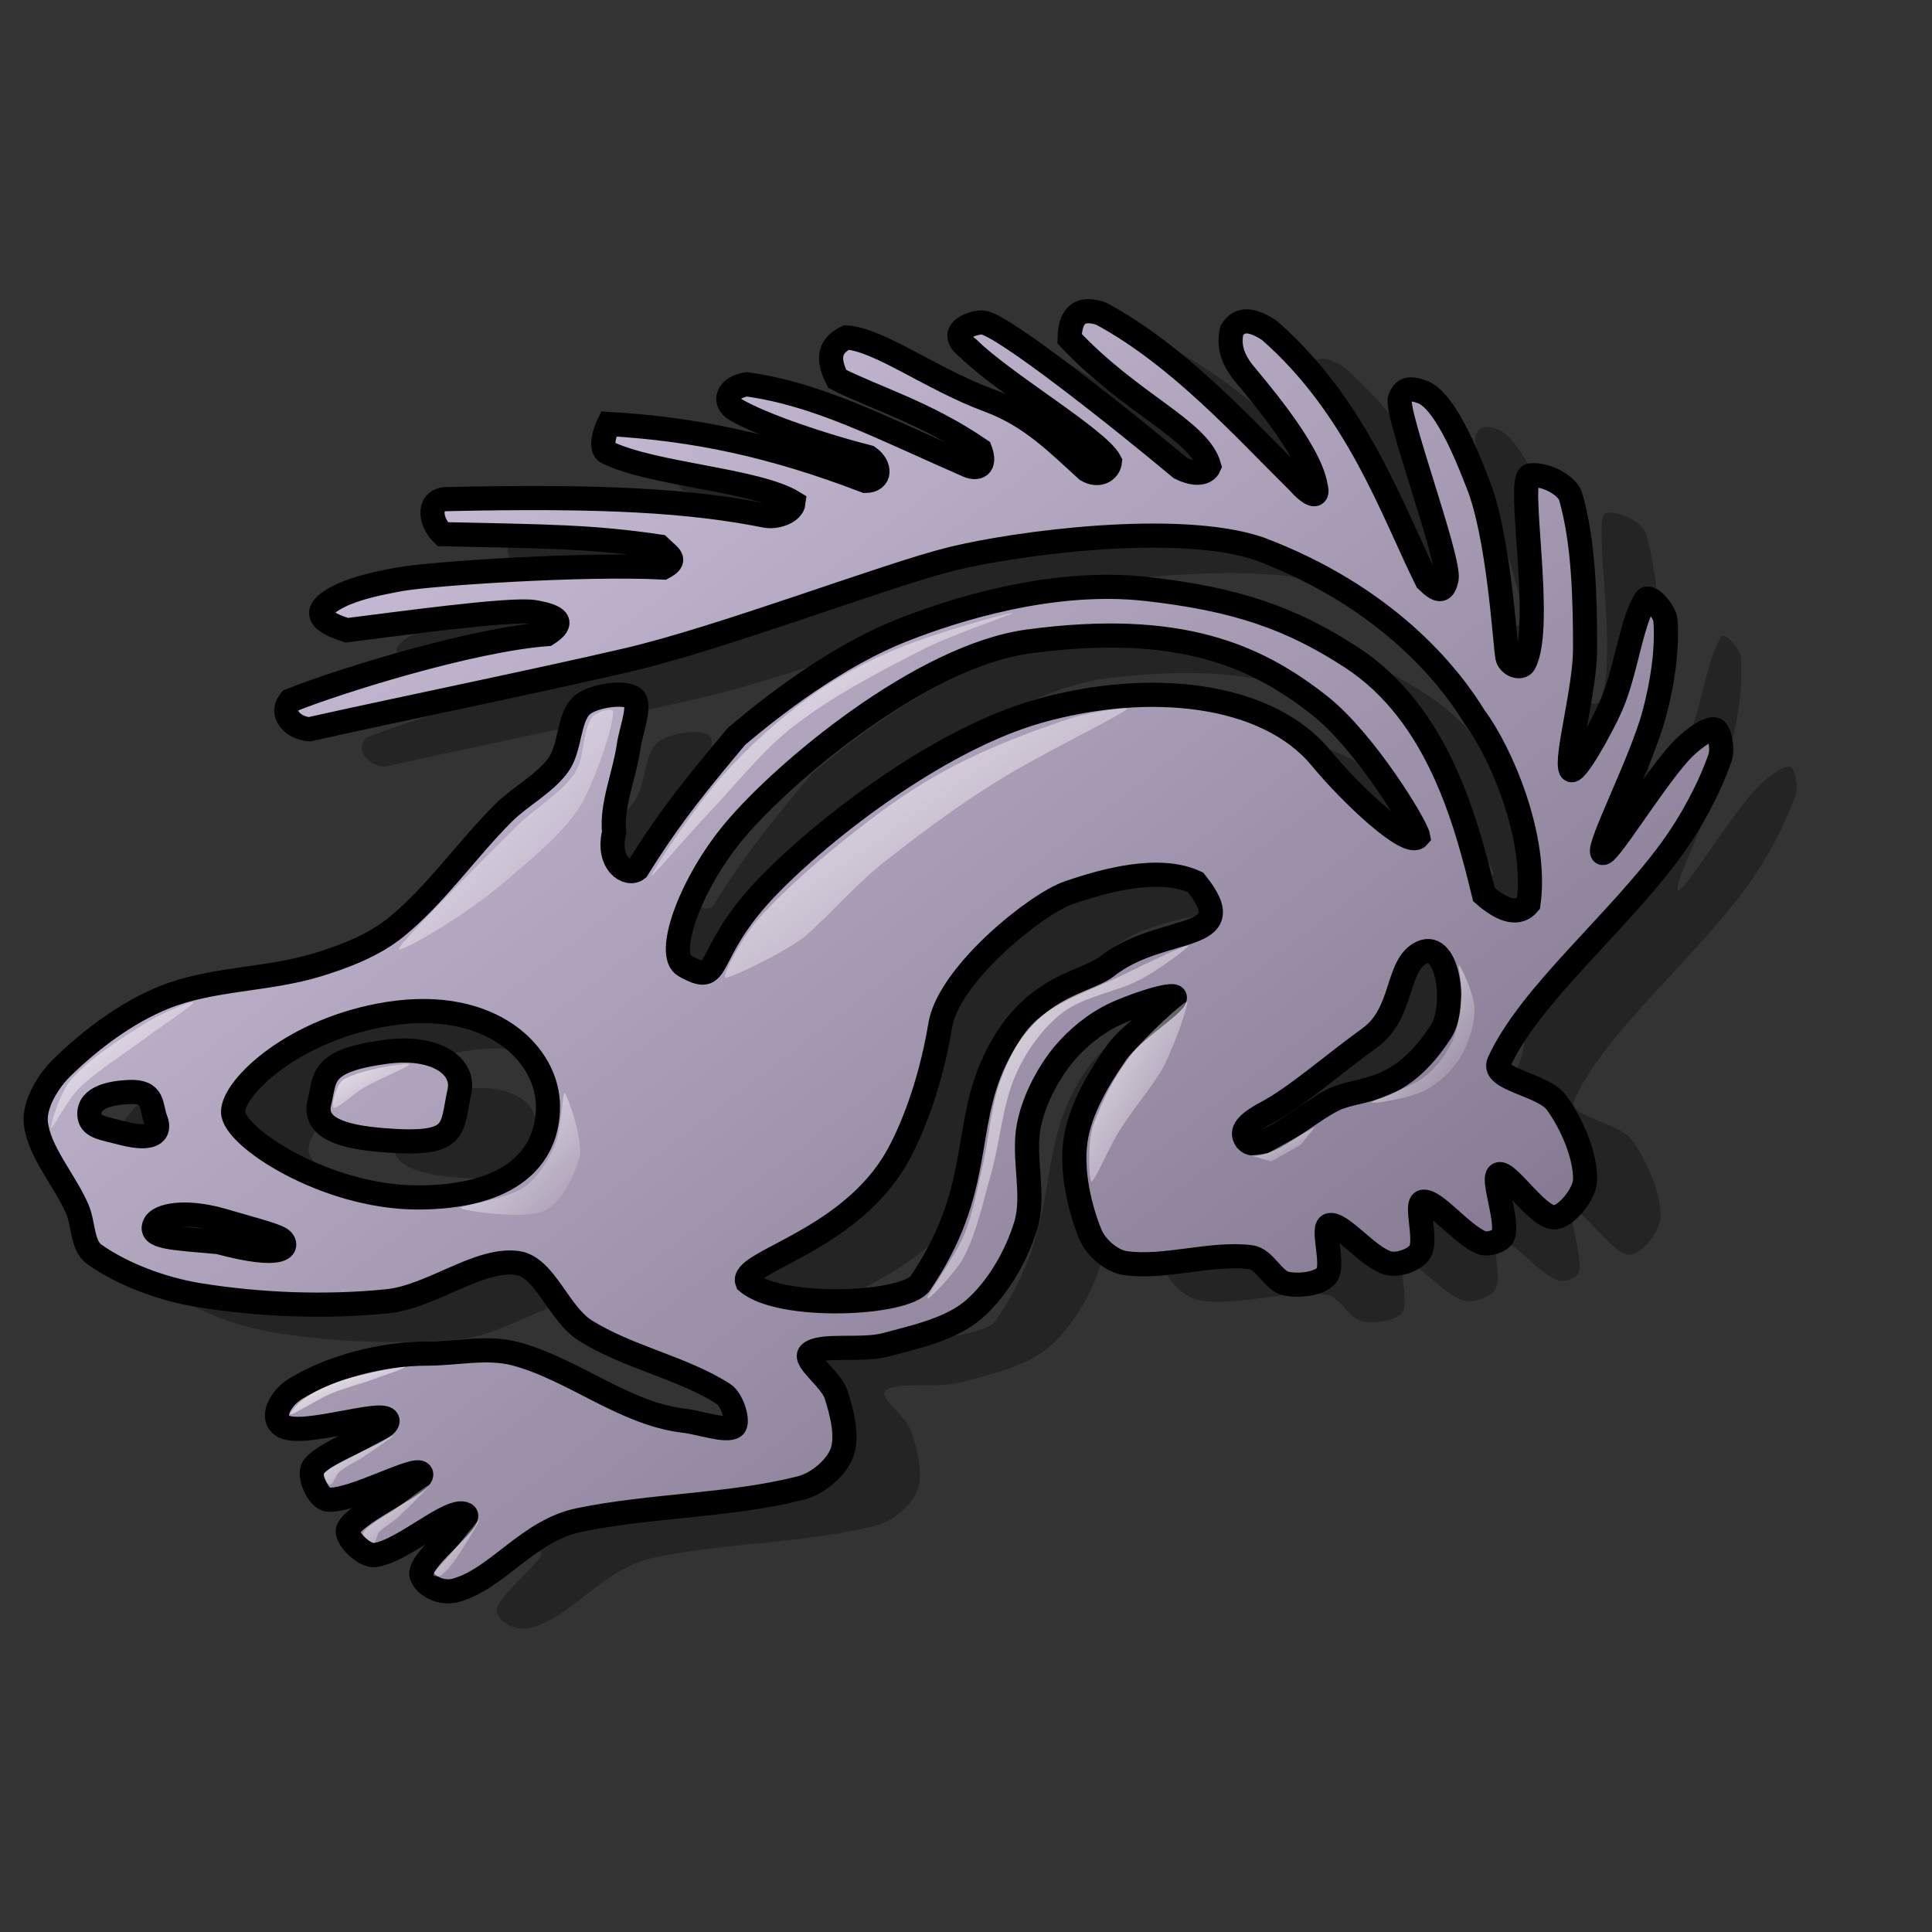 <?xml version="1.0" encoding="UTF-8" standalone="no"?>
<!DOCTYPE svg PUBLIC "-//W3C//DTD SVG 20010904//EN"
"http://www.w3.org/TR/2001/REC-SVG-20010904/DTD/svg10.dtd">
<!-- Created with Inkscape (http://www.inkscape.org/) -->
<svg
   id="svg1"
   sodipodi:version="0.32"
   inkscape:version="0.37"
   width="48pt"
   height="48pt"
   sodipodi:docbase="/home/stefan/software/Lila-themes"
   sodipodi:docname="sodipodi.svg"
   xmlns="http://www.w3.org/2000/svg"
   xmlns:inkscape="http://www.inkscape.org/namespaces/inkscape"
   xmlns:sodipodi="http://sodipodi.sourceforge.net/DTD/sodipodi-0.dtd"
   xmlns:xlink="http://www.w3.org/1999/xlink">
  <rect width="100%" height="100%" fill="#333333" stroke="none"/>
  <defs
     id="defs3">
    <linearGradient
       id="linearGradient1304">
      <stop
         style="stop-color:#d9cce6;stop-opacity:1;"
         offset="0"
         id="stop1305" />
      <stop
         style="stop-color:#73667f;stop-opacity:1;"
         offset="1"
         id="stop1306" />
    </linearGradient>
    <linearGradient
       id="linearGradient1299">
      <stop
         style="stop-color:#c7b397;stop-opacity:1;"
         offset="0"
         id="stop1300" />
      <stop
         style="stop-color:#faebdc;stop-opacity:1;"
         offset="1"
         id="stop1301" />
    </linearGradient>
    <linearGradient
       id="linearGradient866">
      <stop
         style="stop-color:#ffffff;stop-opacity:1;"
         offset="0"
         id="stop867" />
      <stop
         style="stop-color:#d9cce6;stop-opacity:1;"
         offset="1"
         id="stop868" />
    </linearGradient>
    <linearGradient
       id="linearGradient584">
      <stop
         style="stop-color:#ffffff;stop-opacity:1;"
         offset="0"
         id="stop585" />
      <stop
         style="stop-color:#ffffff;stop-opacity:0;"
         offset="1"
         id="stop586" />
    </linearGradient>
    <linearGradient
       xlink:href="#linearGradient1304"
       id="linearGradient586"
       x1="0.003"
       y1="0.008"
       x2="0.994"
       y2="0.996" />
    <linearGradient
       xlink:href="#linearGradient584"
       id="linearGradient587"
       x1="-0.005"
       y1="0.008"
       x2="0.991"
       y2="0.979" />
    <linearGradient
       xlink:href="#linearGradient584"
       id="linearGradient1298"
       x1="-0"
       y1="0.008"
       x2="0.996"
       y2="0.996" />
    <linearGradient
       xlink:href="#linearGradient584"
       id="linearGradient1303"
       x1="-0"
       y1="0.01"
       x2="0.991"
       y2="1" />
    <linearGradient
       xlink:href="#linearGradient584"
       id="linearGradient1323"
       x1="-0"
       y1="0.004"
       x2="1.003"
       y2="0.991" />
    <linearGradient
       xlink:href="#linearGradient584"
       id="linearGradient1325"
       x1="0.003"
       y1="0.008"
       x2="1"
       y2="0.992" />
    <linearGradient
       xlink:href="#linearGradient584"
       id="linearGradient1327"
       x1="-0"
       y1="0.008"
       x2="0.989"
       y2="0.988" />
    <radialGradient
       xlink:href="#linearGradient1304"
       id="radialGradient1329" />
    <linearGradient
       xlink:href="#linearGradient584"
       id="linearGradient1330"
       x1="-0"
       y1="-0"
       x2="0.995"
       y2="0.988" />
    <linearGradient
       xlink:href="#linearGradient584"
       id="linearGradient622"
       x1="0"
       y1="0.014"
       x2="0.994"
       y2="0.986" />
    <linearGradient
       xlink:href="#linearGradient584"
       id="linearGradient624"
       x1="0"
       y1="0.008"
       x2="0.997"
       y2="0.992" />
    <linearGradient
       xlink:href="#linearGradient584"
       id="linearGradient626"
       x1="-0.004"
       y1="0"
       x2="0.996"
       y2="0.988" />
    <linearGradient
       xlink:href="#linearGradient584"
       id="linearGradient628"
       x1="-0"
       y1="0.004"
       x2="1"
       y2="0.992" />
    <linearGradient
       xlink:href="#linearGradient584"
       id="linearGradient630"
       x1="0.008"
       y1="0.008"
       x2="0.984"
       y2="0.996" />
    <linearGradient
       xlink:href="#linearGradient584"
       id="linearGradient632"
       x1="0"
       y1="0.008"
       x2="0.989"
       y2="0.992" />
    <linearGradient
       xlink:href="#linearGradient584"
       id="linearGradient635"
       x1="0"
       y1="0.005"
       x2="1.003"
       y2="0.989" />
    <linearGradient
       xlink:href="#linearGradient584"
       id="linearGradient637"
       x1="0"
       y1="0.011"
       x2="0.991"
       y2="0.994" />
    <linearGradient
       xlink:href="#linearGradient584"
       id="linearGradient639"
       x1="0.003"
       y1="0.019"
       x2="1.003"
       y2="0.986" />
    <linearGradient
       xlink:href="#linearGradient584"
       id="linearGradient641"
       x1="0.017"
       y1="0.004"
       x2="0.989"
       y2="0.992" />
    <linearGradient
       xlink:href="#linearGradient584"
       id="linearGradient643"
       x1="-0"
       y1="0.008"
       x2="0.995"
       y2="0.992" />
    <defs
       id="defs892" />
  </defs>
  <sodipodi:namedview
     id="base"
     pagecolor="#ffffff"
     bordercolor="#666666"
     borderopacity="1.0"
     inkscape:pageopacity="0.0"
     inkscape:pageshadow="2"
     inkscape:zoom="31.9178876"
     inkscape:cx="23.1639961"
     inkscape:cy="18.7764942"
     inkscape:window-width="1269"
     inkscape:window-height="970"
     inkscape:window-x="0"
     inkscape:window-y="0"
     borderlayer="top"
     showgrid="false"
     gridspacingx="1pt"
     gridspacingy="1pt"
     snaptogrid="false" />
  <path
     d="M 23.491 24.37 C 23.223 24.135 22.151 24.272 21.777 24.602 C 21.319 25.008 21.4 26.022 20.994 26.579 C 20.53 27.215 19.738 27.609 19.165 28.182 C 17.945 29.402 16.935 30.885 15.616 31.957 C 14.871 32.562 13.901 32.932 12.974 33.212 C 11.344 33.705 9.503 33.649 7.943 34.277 C 6.697 34.778 5.506 35.671 4.557 36.599 C 4.087 37.058 3.621 37.825 3.686 38.437 C 3.786 39.383 4.626 40.315 5.051 41.273 C 5.27 41.766 5.212 42.501 5.621 42.79 C 6.563 43.458 7.89 43.95 9.104 44.145 C 11.126 44.469 13.288 44.552 15.328 44.346 C 16.803 44.197 18.365 42.892 19.649 43.08 C 20.547 43.212 21.002 44.751 21.874 45.306 C 23.275 46.197 25.125 46.55 26.468 47.419 C 26.769 47.614 26.985 48.378 26.808 48.498 C 26.55 48.673 25.712 48.369 25.164 48.305 C 23.165 48.069 21.469 46.58 19.552 46.08 C 18.631 45.839 17.617 46.08 16.65 46.08 C 15.148 46.08 13.47 46.528 12.296 47.24 C 11.753 47.57 11.423 48.255 11.909 48.498 C 12.576 48.831 15.188 47.927 15.332 48.281 C 15.467 48.612 13.316 49.239 12.877 49.853 C 12.694 50.108 13.044 50.89 13.361 50.917 C 14.173 50.986 16.32 49.762 16.449 50.058 C 16.574 50.346 14.352 51.278 14.038 51.884 C 13.901 52.148 14.557 52.799 14.909 52.755 C 15.847 52.638 17.418 51.148 17.908 51.401 C 18.204 51.554 16.52 52.79 16.457 53.335 C 16.423 53.628 17.007 54.093 17.617 53.916 C 18.998 53.516 19.995 51.943 21.681 51.594 C 24.099 51.094 26.693 51.128 29.033 50.53 C 29.595 50.386 30.203 49.862 30.388 49.369 C 30.59 48.83 30.388 48.034 30.194 47.434 C 30.034 46.937 29.11 46.293 29.323 46.08 C 29.658 45.745 31.031 46.006 31.839 45.789 C 32.837 45.522 33.988 45.271 34.741 44.628 C 35.536 43.949 36.176 42.84 36.483 41.823 C 36.788 40.809 36.372 39.589 36.58 38.533 C 36.727 37.783 37.098 37.021 37.547 36.405 C 37.968 35.827 38.565 35.298 39.191 34.954 C 39.855 34.589 41.372 34.097 41.417 34.277 C 41.468 34.484 39.98 35.397 39.482 36.115 C 38.884 36.977 38.274 38.007 38.127 39.017 C 37.984 40.006 38.241 41.199 38.611 42.113 C 38.79 42.554 39.3 43.012 39.772 43.08 C 41.073 43.27 42.617 42.72 43.932 42.887 C 44.39 42.946 44.664 43.656 45.093 43.758 C 45.501 43.854 46.225 43.774 46.445 43.482 C 46.709 43.129 46.26 41.879 46.544 41.823 C 46.939 41.745 47.808 42.886 48.479 43.08 C 48.808 43.176 49.386 42.969 49.543 42.694 C 49.772 42.292 49.362 41.089 49.64 41.049 C 50.039 40.992 50.906 42.13 51.575 42.403 C 51.794 42.493 52.25 42.348 52.303 42.137 C 52.442 41.592 51.896 40.227 52.153 40.138 C 52.449 40.036 53.402 41.527 53.96 41.565 C 54.353 41.591 54.994 40.8 55.006 40.328 C 55.026 39.532 54.57 38.464 54.055 37.761 C 53.619 37.164 51.894 36.999 52.153 36.429 C 53.167 34.2 56.099 31.806 57.874 29.364 C 58.54 28.446 59.109 27.378 59.476 26.349 C 59.58 26.056 59.469 25.424 59.286 25.398 C 59.025 25.361 58.449 25.824 58.145 26.159 C 57.212 27.187 55.709 29.678 55.577 29.487 C 55.423 29.266 56.866 26.48 57.289 24.922 C 57.563 23.912 57.74 22.764 57.669 21.784 C 57.647 21.491 57.132 20.911 57.009 21.104 C 56.529 21.862 56.358 23.513 55.862 24.637 C 55.531 25.388 54.639 26.971 54.531 26.729 C 54.354 26.337 55.006 24.069 55.006 22.735 C 55.006 21.057 54.961 19.189 54.531 17.695 C 54.422 17.319 53.685 16.916 53.188 16.99 C 52.728 17.059 53.654 21.966 52.992 23.212 C 52.884 23.416 52.478 23.277 52.43 22.992 C 52.347 22.498 52.145 18.961 51.448 17.243 C 51.267 16.795 50.444 14.53 49.615 14.224 C 49.182 14.064 48.989 14.127 48.873 14.448 C 48.714 14.885 50.532 19.749 50.42 20.421 C 50.321 20.832 50.189 20.885 49.762 20.468 C 48.631 18.191 47.469 14.733 44.54 12.177 C 44.037 11.854 43.588 11.722 43.3 12.189 C 43.218 12.594 43.248 13.025 43.677 13.571 C 43.957 13.928 45.885 16.106 46.082 17.349 C 46.2 17.768 45.912 17.663 45.498 17.199 C 43.72 15.445 41.581 13.042 38.987 11.636 C 38.043 11.3 37.938 12.013 37.931 12.461 C 39.997 14.653 42.215 15.472 42.555 16.684 C 42.453 16.924 42.102 16.994 41.598 16.742 C 39.574 15.049 35.716 11.997 35.062 11.922 C 34.825 11.895 33.766 12.171 34.59 12.797 C 35.747 13.94 38.888 15.789 39.267 16.53 C 39.231 16.845 38.886 17.036 38.507 16.815 C 37.542 15.947 36.67 15.023 35.239 14.495 C 33.363 13.803 31.634 12.493 30.539 12.418 C 29.95 12.701 29.906 13.146 30.233 13.791 C 31.506 14.435 33.151 14.902 34.969 16.143 C 35.174 16.702 34.867 16.794 34.547 16.654 C 31.581 15.355 29.607 14.302 27.235 13.971 C 26.579 14.072 26.447 14.565 26.863 14.808 C 27.769 15.335 29.804 16.014 31.27 16.384 C 31.68 16.672 31.68 17.165 31.171 17.171 C 28.06 15.981 25.525 15.454 22.661 15.284 C 22.53 15.553 22.357 16.103 22.616 16.228 C 24.143 16.968 27.566 17.132 28.788 17.885 C 28.751 18.219 28.193 18.39 27.856 18.323 C 25.361 17.824 22.465 17.659 17.334 17.773 C 16.672 17.758 16.699 18.485 17.163 18.935 C 20.523 19.009 22.102 19.009 24.34 19.343 C 24.67 19.667 24.962 19.776 24.47 20.039 C 21.836 19.903 16.807 20.241 15.784 20.422 C 14.76 20.604 14.061 20.79 13.546 21.095 C 13.03 21.4 12.836 21.762 13.989 22.117 C 15.498 21.931 19.427 21.382 20.197 21.516 C 20.966 21.65 21.244 21.846 20.622 22.245 C 18.075 22.438 13.639 23.832 12.121 24.444 C 11.745 24.888 12.202 25.354 12.747 25.398 C 15.582 24.762 20.146 23.832 23.272 23.106 C 26.399 22.379 31.883 20.281 34.021 19.754 C 36.16 19.227 41.526 18.508 44.214 19.417 C 48.413 21.001 50.483 23.579 51.355 25.003 C 52.216 26.156 53.441 28.987 53.132 31.175 C 52.807 31.565 52.3 31.438 51.655 30.875 C 51.075 28.48 50.145 24.889 47.266 23.015 C 45.28 21.724 43.469 21.086 40.471 20.75 C 37.316 20.396 34.047 21.466 32.437 22.097 C 30.2 22.973 28.131 24.593 26.905 25.624 C 25.733 27.024 24.751 28.185 23.61 30.028 C 23.29 30.28 22.596 29.832 22.842 28.817 C 22.747 27.902 23.185 26.927 23.325 25.957 C 23.401 25.43 23.739 24.586 23.491 24.37 z M 20.65 37.891 C 20.65 39.61 19.384 40.907 16.334 40.907 C 13.285 40.907 10.197 38.893 10.218 38.063 C 10.239 37.24 12.236 35.317 15.373 34.825 C 18.788 34.29 20.65 36.171 20.65 37.891 z M 17.717 37.397 C 17.438 38.67 17.709 39.212 15.175 39.008 C 13.816 38.899 12.877 38.596 13.077 37.767 C 13.282 36.923 13.086 36.379 15.274 36.083 C 16.92 35.859 17.904 36.548 17.717 37.397 z M 7.657 38.334 C 7.842 38.8 7.498 39.017 6.595 38.787 C 5.85 38.596 5.479 38.571 5.46 38.162 C 5.431 37.56 6.245 37.437 6.768 37.414 C 7.63 37.375 7.477 37.881 7.657 38.334 z M 11.856 42.332 C 12.042 42.542 11.891 42.963 9.74 42.386 C 8.231 42.246 7.403 42.245 7.626 41.791 C 7.769 41.498 8.61 41.319 9.82 41.655 C 11.166 42.049 11.714 42.175 11.856 42.332 z M 49.478 28.954 C 49.149 29.342 47.245 27.544 46.255 26.345 C 44.456 24.167 40.544 23.77 36.911 24.796 C 33.469 25.767 29.475 28.932 27.746 30.8 C 25.768 32.939 26.446 33.947 25.179 33.232 C 24.533 32.869 25.344 30.541 26.815 28.777 C 28.465 26.798 33.045 22.957 36.582 22.487 C 41.579 21.822 44.105 22.955 46.205 24.604 C 47.703 25.78 49.414 28.586 49.478 28.954 z M 50.23 35.415 C 48.867 37.524 47.6 37.251 46.728 37.642 C 45.857 38.034 44.247 39.534 43.792 39.014 C 43.622 38.777 43.642 38.528 44.479 38.087 C 45.411 37.594 46.707 36.462 47.866 35.628 C 49.024 34.794 48.732 33.183 49.603 32.791 C 50.475 32.399 50.771 34.578 50.23 35.415 z M 42.103 30.469 C 43.753 32.516 41.003 31.811 39.17 33.25 C 38.447 33.817 36.641 33.846 35.448 36.373 C 34.373 38.652 35.078 40.663 32.987 43.744 C 32.501 44.46 28.342 44.647 27.253 43.706 C 27.002 43.061 30.388 42.426 32.054 39.832 C 32.522 39.104 33.279 37.453 33.66 35.121 C 34.02 33.433 36.848 31.177 37.885 30.819 C 39.098 30.4 40.897 29.906 42.103 30.469 z "
     style="font-size:12;fill:#000000;stroke:none;stroke-width:0.8;fill-opacity:1;opacity:0.3;"
     id="path642" />
  <path
     d="M 20.993 23.13 C 20.724 22.895 19.652 23.032 19.279 23.362 C 18.82 23.768 18.902 24.782 18.496 25.339 C 18.031 25.975 17.24 26.369 16.667 26.942 C 15.447 28.162 14.436 29.645 13.117 30.717 C 12.372 31.322 11.403 31.692 10.475 31.973 C 8.845 32.465 7.004 32.409 5.444 33.037 C 4.199 33.538 3.007 34.432 2.058 35.359 C 1.588 35.818 1.123 36.585 1.188 37.197 C 1.288 38.143 2.127 39.075 2.553 40.033 C 2.772 40.526 2.714 41.261 3.122 41.551 C 4.064 42.218 5.392 42.711 6.605 42.905 C 8.627 43.229 10.789 43.312 12.829 43.106 C 14.304 42.957 15.866 41.652 17.15 41.841 C 18.048 41.972 18.504 43.511 19.376 44.066 C 20.777 44.957 22.626 45.31 23.97 46.18 C 24.27 46.374 24.486 47.138 24.31 47.258 C 24.051 47.434 23.213 47.129 22.665 47.065 C 20.667 46.83 18.97 45.341 17.054 44.84 C 16.132 44.599 15.119 44.84 14.152 44.84 C 12.649 44.84 10.971 45.288 9.798 46.001 C 9.255 46.33 8.925 47.016 9.411 47.258 C 10.077 47.591 12.689 46.688 12.833 47.041 C 12.968 47.373 10.818 48 10.378 48.613 C 10.196 48.868 10.546 49.65 10.862 49.677 C 11.674 49.747 13.822 48.522 13.95 48.818 C 14.075 49.106 11.854 50.038 11.539 50.644 C 11.402 50.909 12.059 51.559 12.41 51.515 C 13.349 51.398 14.919 49.908 15.409 50.161 C 15.706 50.314 14.021 51.55 13.958 52.096 C 13.924 52.389 14.509 52.853 15.119 52.676 C 16.499 52.276 17.497 50.703 19.182 50.354 C 21.601 49.854 24.195 49.888 26.535 49.29 C 27.097 49.146 27.704 48.623 27.889 48.129 C 28.091 47.591 27.89 46.794 27.696 46.194 C 27.535 45.698 26.612 45.053 26.825 44.84 C 27.16 44.505 28.532 44.766 29.34 44.549 C 30.338 44.282 31.49 44.032 32.243 43.389 C 33.038 42.709 33.677 41.601 33.984 40.583 C 34.29 39.569 33.874 38.349 34.081 37.294 C 34.228 36.543 34.599 35.781 35.048 35.165 C 35.47 34.588 36.067 34.058 36.693 33.714 C 37.357 33.349 38.873 32.857 38.918 33.037 C 38.97 33.244 37.482 34.157 36.983 34.875 C 36.385 35.737 35.775 36.767 35.629 37.777 C 35.485 38.766 35.743 39.959 36.113 40.873 C 36.291 41.314 36.801 41.772 37.274 41.841 C 38.575 42.03 40.118 41.48 41.434 41.647 C 41.892 41.706 42.165 42.416 42.595 42.518 C 43.003 42.615 43.727 42.534 43.946 42.242 C 44.211 41.89 43.762 40.639 44.046 40.583 C 44.44 40.505 45.31 41.646 45.981 41.841 C 46.309 41.936 46.887 41.729 47.045 41.454 C 47.274 41.052 46.863 39.849 47.142 39.809 C 47.54 39.752 48.408 40.89 49.076 41.163 C 49.296 41.253 49.751 41.108 49.805 40.897 C 49.944 40.353 49.398 38.987 49.655 38.898 C 49.95 38.796 50.903 40.288 51.462 40.325 C 51.854 40.351 52.496 39.56 52.508 39.089 C 52.528 38.292 52.071 37.224 51.557 36.521 C 51.121 35.925 49.396 35.759 49.655 35.19 C 50.669 32.96 53.601 30.567 55.375 28.124 C 56.042 27.207 56.611 26.138 56.977 25.109 C 57.081 24.817 56.971 24.184 56.787 24.158 C 56.527 24.121 55.95 24.584 55.646 24.919 C 54.714 25.947 53.21 28.438 53.078 28.247 C 52.925 28.026 54.367 25.24 54.79 23.683 C 55.064 22.673 55.242 21.524 55.17 20.544 C 55.149 20.251 54.633 19.671 54.511 19.865 C 54.031 20.622 53.859 22.273 53.363 23.397 C 53.033 24.148 52.141 25.731 52.032 25.489 C 51.856 25.097 52.508 22.829 52.508 21.496 C 52.508 19.817 52.462 17.949 52.032 16.455 C 51.924 16.079 51.186 15.676 50.689 15.751 C 50.229 15.819 51.156 20.726 50.494 21.972 C 50.385 22.176 49.979 22.038 49.931 21.752 C 49.848 21.258 49.647 17.722 48.949 16.003 C 48.768 15.556 47.946 13.29 47.117 12.984 C 46.683 12.824 46.491 12.887 46.374 13.208 C 46.215 13.645 48.034 18.509 47.921 19.181 C 47.822 19.592 47.69 19.645 47.264 19.228 C 46.133 16.952 44.971 13.493 42.041 10.937 C 41.538 10.615 41.089 10.483 40.802 10.949 C 40.72 11.354 40.749 11.785 41.178 12.331 C 41.459 12.689 43.386 14.866 43.584 16.109 C 43.701 16.528 43.413 16.424 42.999 15.959 C 41.221 14.206 39.083 11.803 36.489 10.396 C 35.545 10.06 35.439 10.773 35.432 11.221 C 37.499 13.413 39.717 14.232 40.056 15.444 C 39.954 15.684 39.604 15.754 39.099 15.502 C 37.076 13.81 33.218 10.757 32.563 10.683 C 32.326 10.655 31.267 10.932 32.092 11.557 C 33.249 12.7 36.39 14.549 36.768 15.29 C 36.733 15.605 36.388 15.796 36.008 15.575 C 35.043 14.707 34.172 13.783 32.74 13.255 C 30.864 12.563 29.135 11.253 28.04 11.179 C 27.452 11.461 27.407 11.906 27.735 12.551 C 29.008 13.195 30.653 13.662 32.47 14.903 C 32.675 15.463 32.368 15.554 32.048 15.414 C 29.083 14.116 27.108 13.062 24.736 12.731 C 24.08 12.832 23.949 13.325 24.365 13.568 C 25.27 14.095 27.306 14.774 28.771 15.144 C 29.182 15.432 29.182 15.926 28.673 15.931 C 25.561 14.741 23.027 14.214 20.163 14.044 C 20.032 14.313 19.859 14.863 20.117 14.989 C 21.644 15.728 25.067 15.893 26.289 16.646 C 26.252 16.979 25.694 17.151 25.358 17.083 C 22.862 16.584 19.966 16.419 14.836 16.533 C 14.173 16.518 14.201 17.245 14.665 17.695 C 18.024 17.769 19.604 17.769 21.841 18.104 C 22.171 18.427 22.464 18.536 21.971 18.799 C 19.337 18.663 14.309 19.001 13.285 19.182 C 12.262 19.364 11.562 19.55 11.047 19.855 C 10.532 20.161 10.337 20.522 11.491 20.877 C 12.999 20.691 16.929 20.142 17.698 20.276 C 18.467 20.41 18.745 20.607 18.124 21.005 C 15.576 21.198 11.14 22.593 9.623 23.205 C 9.246 23.648 9.703 24.114 10.248 24.158 C 13.084 23.522 17.647 22.593 20.774 21.866 C 23.901 21.14 29.384 19.041 31.523 18.514 C 33.661 17.987 39.027 17.269 41.715 18.177 C 45.914 19.762 47.985 22.339 48.856 23.764 C 49.717 24.916 50.942 27.748 50.633 29.935 C 50.309 30.325 49.802 30.198 49.157 29.635 C 48.576 27.24 47.647 23.649 44.767 21.776 C 42.782 20.484 40.971 19.846 37.973 19.51 C 34.818 19.156 31.548 20.226 29.939 20.857 C 27.701 21.733 25.633 23.353 24.406 24.384 C 23.234 25.785 22.252 26.945 21.112 28.789 C 20.791 29.041 20.098 28.592 20.343 27.577 C 20.248 26.662 20.686 25.687 20.827 24.717 C 20.903 24.191 21.24 23.347 20.993 23.13 z M 18.152 36.651 C 18.152 38.37 16.885 39.667 13.836 39.667 C 10.786 39.667 7.699 37.653 7.72 36.823 C 7.74 36 9.737 34.077 12.874 33.585 C 16.289 33.05 18.152 34.931 18.152 36.651 z M 15.219 36.158 C 14.939 37.43 15.211 37.973 12.677 37.768 C 11.318 37.659 10.378 37.356 10.579 36.527 C 10.783 35.683 10.587 35.14 12.776 34.843 C 14.422 34.62 15.405 35.308 15.219 36.158 z M 5.159 37.094 C 5.343 37.56 4.999 37.777 4.097 37.547 C 3.351 37.356 2.981 37.331 2.961 36.922 C 2.932 36.321 3.746 36.198 4.269 36.174 C 5.132 36.135 4.979 36.641 5.159 37.094 z M 9.357 41.092 C 9.544 41.302 9.392 41.723 7.242 41.147 C 5.733 41.006 4.905 41.005 5.127 40.552 C 5.27 40.259 6.112 40.079 7.322 40.416 C 8.668 40.809 9.215 40.936 9.357 41.092 z M 46.98 27.714 C 46.651 28.102 44.746 26.304 43.756 25.105 C 41.958 22.928 38.046 22.53 34.412 23.556 C 30.971 24.528 26.977 27.692 25.248 29.56 C 23.269 31.7 23.948 32.707 22.68 31.992 C 22.035 31.629 22.846 29.301 24.316 27.537 C 25.967 25.558 30.547 21.717 34.084 21.247 C 39.081 20.582 41.607 21.715 43.706 23.364 C 45.205 24.54 46.915 27.347 46.98 27.714 z M 47.731 34.175 C 46.368 36.284 45.101 36.011 44.23 36.402 C 43.358 36.794 41.749 38.294 41.294 37.775 C 41.123 37.537 41.144 37.289 41.981 36.847 C 42.912 36.355 44.208 35.222 45.367 34.388 C 46.525 33.554 46.233 31.943 47.105 31.551 C 47.976 31.16 48.273 33.338 47.731 34.175 z M 39.604 29.229 C 41.255 31.276 38.504 30.571 36.672 32.01 C 35.949 32.578 34.143 32.606 32.95 35.133 C 31.874 37.412 32.579 39.423 30.488 42.504 C 30.002 43.22 25.843 43.408 24.754 42.466 C 24.504 41.821 27.889 41.186 29.556 38.592 C 30.023 37.865 30.781 36.214 31.162 33.882 C 31.521 32.193 34.35 29.937 35.387 29.579 C 36.6 29.16 38.398 28.667 39.604 29.229 z "
     style="font-size:12;fill:url(#linearGradient586);stroke:#000000;stroke-width:0.8;"
     id="path2" />
  <path
     style="fill:url(#linearGradient587);fill-rule:evenodd;stroke:none;stroke-opacity:1;stroke-width:1pt;stroke-linejoin:miter;stroke-linecap:butt;fill-opacity:0.75;"
     d="M 13.216 31.436 C 13.187 31.281 15.774 28.712 17.093 27.392 C 17.712 26.774 18.551 26.315 19.032 25.62 C 19.381 25.115 19.281 24.282 19.586 23.792 C 19.706 23.599 20.292 23.406 20.306 23.571 C 20.347 24.071 19.603 26.109 19.203 26.726 C 18.587 27.678 17.598 28.452 16.711 29.219 C 15.42 30.335 13.243 31.577 13.216 31.436 z "
     id="path643"
     sodipodi:nodetypes="csssssss" />
  <path
     style="fill:url(#linearGradient1298);fill-rule:evenodd;stroke:none;stroke-opacity:1;stroke-width:1pt;stroke-linejoin:miter;stroke-linecap:butt;fill-opacity:0.75;"
     d="M 1.696 37.362 C 1.649 37.314 1.985 36.171 2.361 35.756 C 3.037 35.008 3.978 34.424 4.853 33.872 C 5.326 33.575 6.428 33.118 6.404 33.208 C 6.373 33.321 5.257 34.054 4.687 34.482 C 4.002 34.996 3.248 35.445 2.638 36.032 C 2.251 36.405 1.741 37.406 1.696 37.362 z "
     id="path644"
     sodipodi:nodetypes="cssssss" />
  <path
     style="fill:url(#linearGradient1303);fill-rule:evenodd;stroke:none;stroke-opacity:1;stroke-width:1pt;stroke-linejoin:miter;stroke-linecap:butt;fill-opacity:0.75;"
     d="M 11.056 36.697 C 10.956 36.655 11.131 35.905 11.389 35.756 C 11.961 35.425 13.423 35.205 13.549 35.257 C 13.644 35.297 12.539 35.752 12.053 36.032 C 11.708 36.232 11.177 36.747 11.056 36.697 z "
     id="path645"
     sodipodi:nodetypes="cssss" />
  <path
     style="fill:url(#linearGradient1323);fill-rule:evenodd;stroke:none;stroke-opacity:1;stroke-width:1pt;stroke-linejoin:miter;stroke-linecap:butt;fill-opacity:0.75;"
     d="M 24.016 32.377 C 23.947 32.248 24.632 30.986 25.124 30.439 C 26.109 29.343 27.278 28.365 28.447 27.448 C 29.419 26.685 30.454 25.967 31.549 25.399 C 32.799 24.749 34.143 24.23 35.481 23.792 C 36.063 23.602 37.56 23.358 37.309 23.516 C 36.618 23.949 35.301 24.58 33.831 25.408 C 32.255 26.297 30.773 27.392 29.345 28.51 C 28.391 29.256 27.592 30.193 26.687 31.002 C 26.207 31.43 24.076 32.488 24.016 32.377 z "
     id="path647"
     sodipodi:nodetypes="csssssssss" />
  <path
     style="fill:url(#linearGradient1325);fill-rule:evenodd;stroke:none;stroke-opacity:1;stroke-width:1pt;stroke-linejoin:miter;stroke-linecap:butt;fill-opacity:0.75;"
     d="M 21.579 28.999 C 21.667 28.759 23.023 26.725 23.906 25.731 C 24.777 24.749 25.78 23.843 26.841 23.072 C 27.737 22.421 28.751 21.89 29.776 21.466 C 30.985 20.967 33.401 20.293 33.543 20.303 C 33.659 20.312 31.506 21.03 30.552 21.522 C 29.106 22.267 27.626 23.031 26.343 24.014 C 25.263 24.84 24.409 25.958 23.463 26.949 C 22.822 27.62 21.519 29.165 21.579 28.999 z "
     id="path648"
     sodipodi:nodetypes="cssssssss" />
  <path
     style="fill:url(#linearGradient1327);fill-rule:evenodd;stroke:none;stroke-opacity:1;stroke-width:1pt;stroke-linejoin:miter;stroke-linecap:butt;fill-opacity:0.75;"
     d="M 30.718 43.011 C 30.718 42.874 31.627 41.648 31.936 40.906 C 32.236 40.189 32.365 39.398 32.546 38.636 C 32.771 37.681 32.815 36.661 33.155 35.756 C 33.424 35.037 33.804 34.252 34.373 33.762 C 35.134 33.107 36.208 32.778 37.143 32.322 C 37.87 31.966 39.234 31.304 39.358 31.325 C 39.455 31.341 38.365 32.135 37.807 32.432 C 36.98 32.874 35.93 32.989 35.204 33.54 C 34.545 34.041 33.994 34.822 33.653 35.589 C 33.2 36.613 33.135 37.815 32.823 38.912 C 32.562 39.827 32.363 40.796 31.936 41.626 C 31.661 42.163 30.718 43.114 30.718 43.011 z "
     id="path649"
     sodipodi:nodetypes="cssssssssssss" />
  <path
     style="fill:url(#linearGradient1330);fill-rule:evenodd;stroke:none;stroke-opacity:1;stroke-width:1pt;stroke-linejoin:miter;stroke-linecap:butt;fill-opacity:0.75;"
     d="M 15.266 40.02 C 15.213 39.941 16.743 39.734 17.315 39.356 C 17.777 39.05 18.141 38.488 18.367 37.971 C 18.602 37.435 18.637 36.172 18.699 36.199 C 18.766 36.227 19.356 37.779 19.186 38.372 C 19.006 38.997 18.614 39.8 18.078 40.089 C 17.451 40.427 15.324 40.108 15.266 40.02 z "
     id="path650"
     sodipodi:nodetypes="cssssss" />
  <path
     style="fill:url(#linearGradient622);fill-rule:evenodd;stroke:none;stroke-opacity:1;stroke-width:1pt;stroke-linejoin:miter;stroke-linecap:butt;fill-opacity:1;"
     d="M 9.622 46.855 C 9.53 46.873 9.874 46.471 10.053 46.346 C 10.377 46.118 10.755 45.937 11.13 45.797 C 11.577 45.631 12.053 45.529 12.52 45.425 C 12.816 45.359 13.447 45.248 13.421 45.288 C 13.388 45.339 12.706 45.57 12.344 45.699 C 11.884 45.864 11.403 45.979 10.954 46.169 C 10.496 46.364 9.83 46.814 9.622 46.855 z "
     id="path651"
     sodipodi:nodetypes="csssssss" />
  <path
     style="fill:url(#linearGradient624);fill-rule:evenodd;stroke:none;stroke-opacity:1;stroke-width:1pt;stroke-linejoin:miter;stroke-linecap:butt;fill-opacity:0.75;"
     d="M 10.934 49.185 C 10.859 49.196 10.672 48.9 10.739 48.813 C 10.901 48.6 11.32 48.45 11.62 48.284 C 12.077 48.032 12.933 47.563 13.01 47.56 C 13.07 47.557 12.364 48.04 12.031 48.265 C 11.783 48.432 11.492 48.546 11.267 48.734 C 11.127 48.852 11.035 49.17 10.934 49.185 z "
     id="path652"
     sodipodi:nodetypes="cssssss" />
  <path
     style="fill:url(#linearGradient626);fill-rule:evenodd;stroke:none;stroke-opacity:1;stroke-width:1pt;stroke-linejoin:miter;stroke-linecap:butt;fill-opacity:0.75;"
     d="M 12.383 51.104 C 12.286 51.107 11.966 50.871 12.031 50.771 C 12.214 50.492 12.76 50.233 13.127 49.968 C 13.484 49.711 14.195 49.158 14.204 49.204 C 14.215 49.256 13.542 49.927 13.186 50.262 C 12.994 50.443 12.739 50.564 12.56 50.751 C 12.471 50.844 12.462 51.101 12.383 51.104 z "
     id="path653"
     sodipodi:nodetypes="cssssss" />
  <path
     style="fill:url(#linearGradient628);fill-rule:evenodd;stroke:none;stroke-opacity:1;stroke-width:1pt;stroke-linejoin:miter;stroke-linecap:butt;fill-opacity:0.75;"
     d="M 14.596 52.2 C 14.537 52.242 14.336 52.213 14.361 52.161 C 14.46 51.958 14.766 51.678 14.968 51.437 C 15.269 51.078 15.847 50.328 15.869 50.36 C 15.892 50.393 15.385 51.227 15.105 51.633 C 14.961 51.841 14.785 52.066 14.596 52.2 z "
     id="path654"
     sodipodi:nodetypes="csssss" />
  <path
     style="fill:url(#linearGradient630);fill-rule:evenodd;stroke:none;stroke-opacity:1;stroke-width:1pt;stroke-linejoin:miter;stroke-linecap:butt;fill-opacity:0.75;"
     d="M 36.155 39.14 C 36.075 39.113 36.006 37.797 36.234 37.221 C 36.62 36.243 36.869 35.728 37.526 34.871 C 37.9 34.383 39.285 33.096 39.328 33.187 C 39.377 33.292 38.808 34.928 38.427 35.537 C 37.933 36.325 37.285 37.03 36.86 37.847 C 36.58 38.388 36.232 39.165 36.155 39.14 z "
     id="path655"
     sodipodi:nodetypes="cssssss" />
  <path
     style="fill:url(#linearGradient632);fill-rule:evenodd;stroke:none;stroke-opacity:1;stroke-width:1pt;stroke-linejoin:miter;stroke-linecap:butt;fill-opacity:0.75;"
     d="M 45.437 36.516 C 45.43 36.442 46.664 36.066 47.16 35.693 C 47.551 35.4 47.897 34.962 48.1 34.518 C 48.315 34.048 48.365 33.477 48.413 32.952 C 48.443 32.629 48.279 31.912 48.335 31.973 C 48.423 32.068 48.838 32.934 48.844 33.422 C 48.851 33.953 48.654 34.568 48.374 35.027 C 48.106 35.469 47.66 35.89 47.199 36.124 C 46.681 36.386 45.443 36.585 45.437 36.516 z "
     id="path656"
     sodipodi:nodetypes="cssssssss" />
  <path
     style="fill:url(#linearGradient635);fill-rule:evenodd;stroke:none;stroke-opacity:1;stroke-width:1pt;stroke-linejoin:miter;stroke-linecap:butt;fill-opacity:0.75;"
     d="M 41.442 38.278 L 41.991 38.2 L 43.557 37.338 L 43.087 37.926 L 42.108 38.474 L 41.442 38.278 z "
     id="path657" />
</svg>
